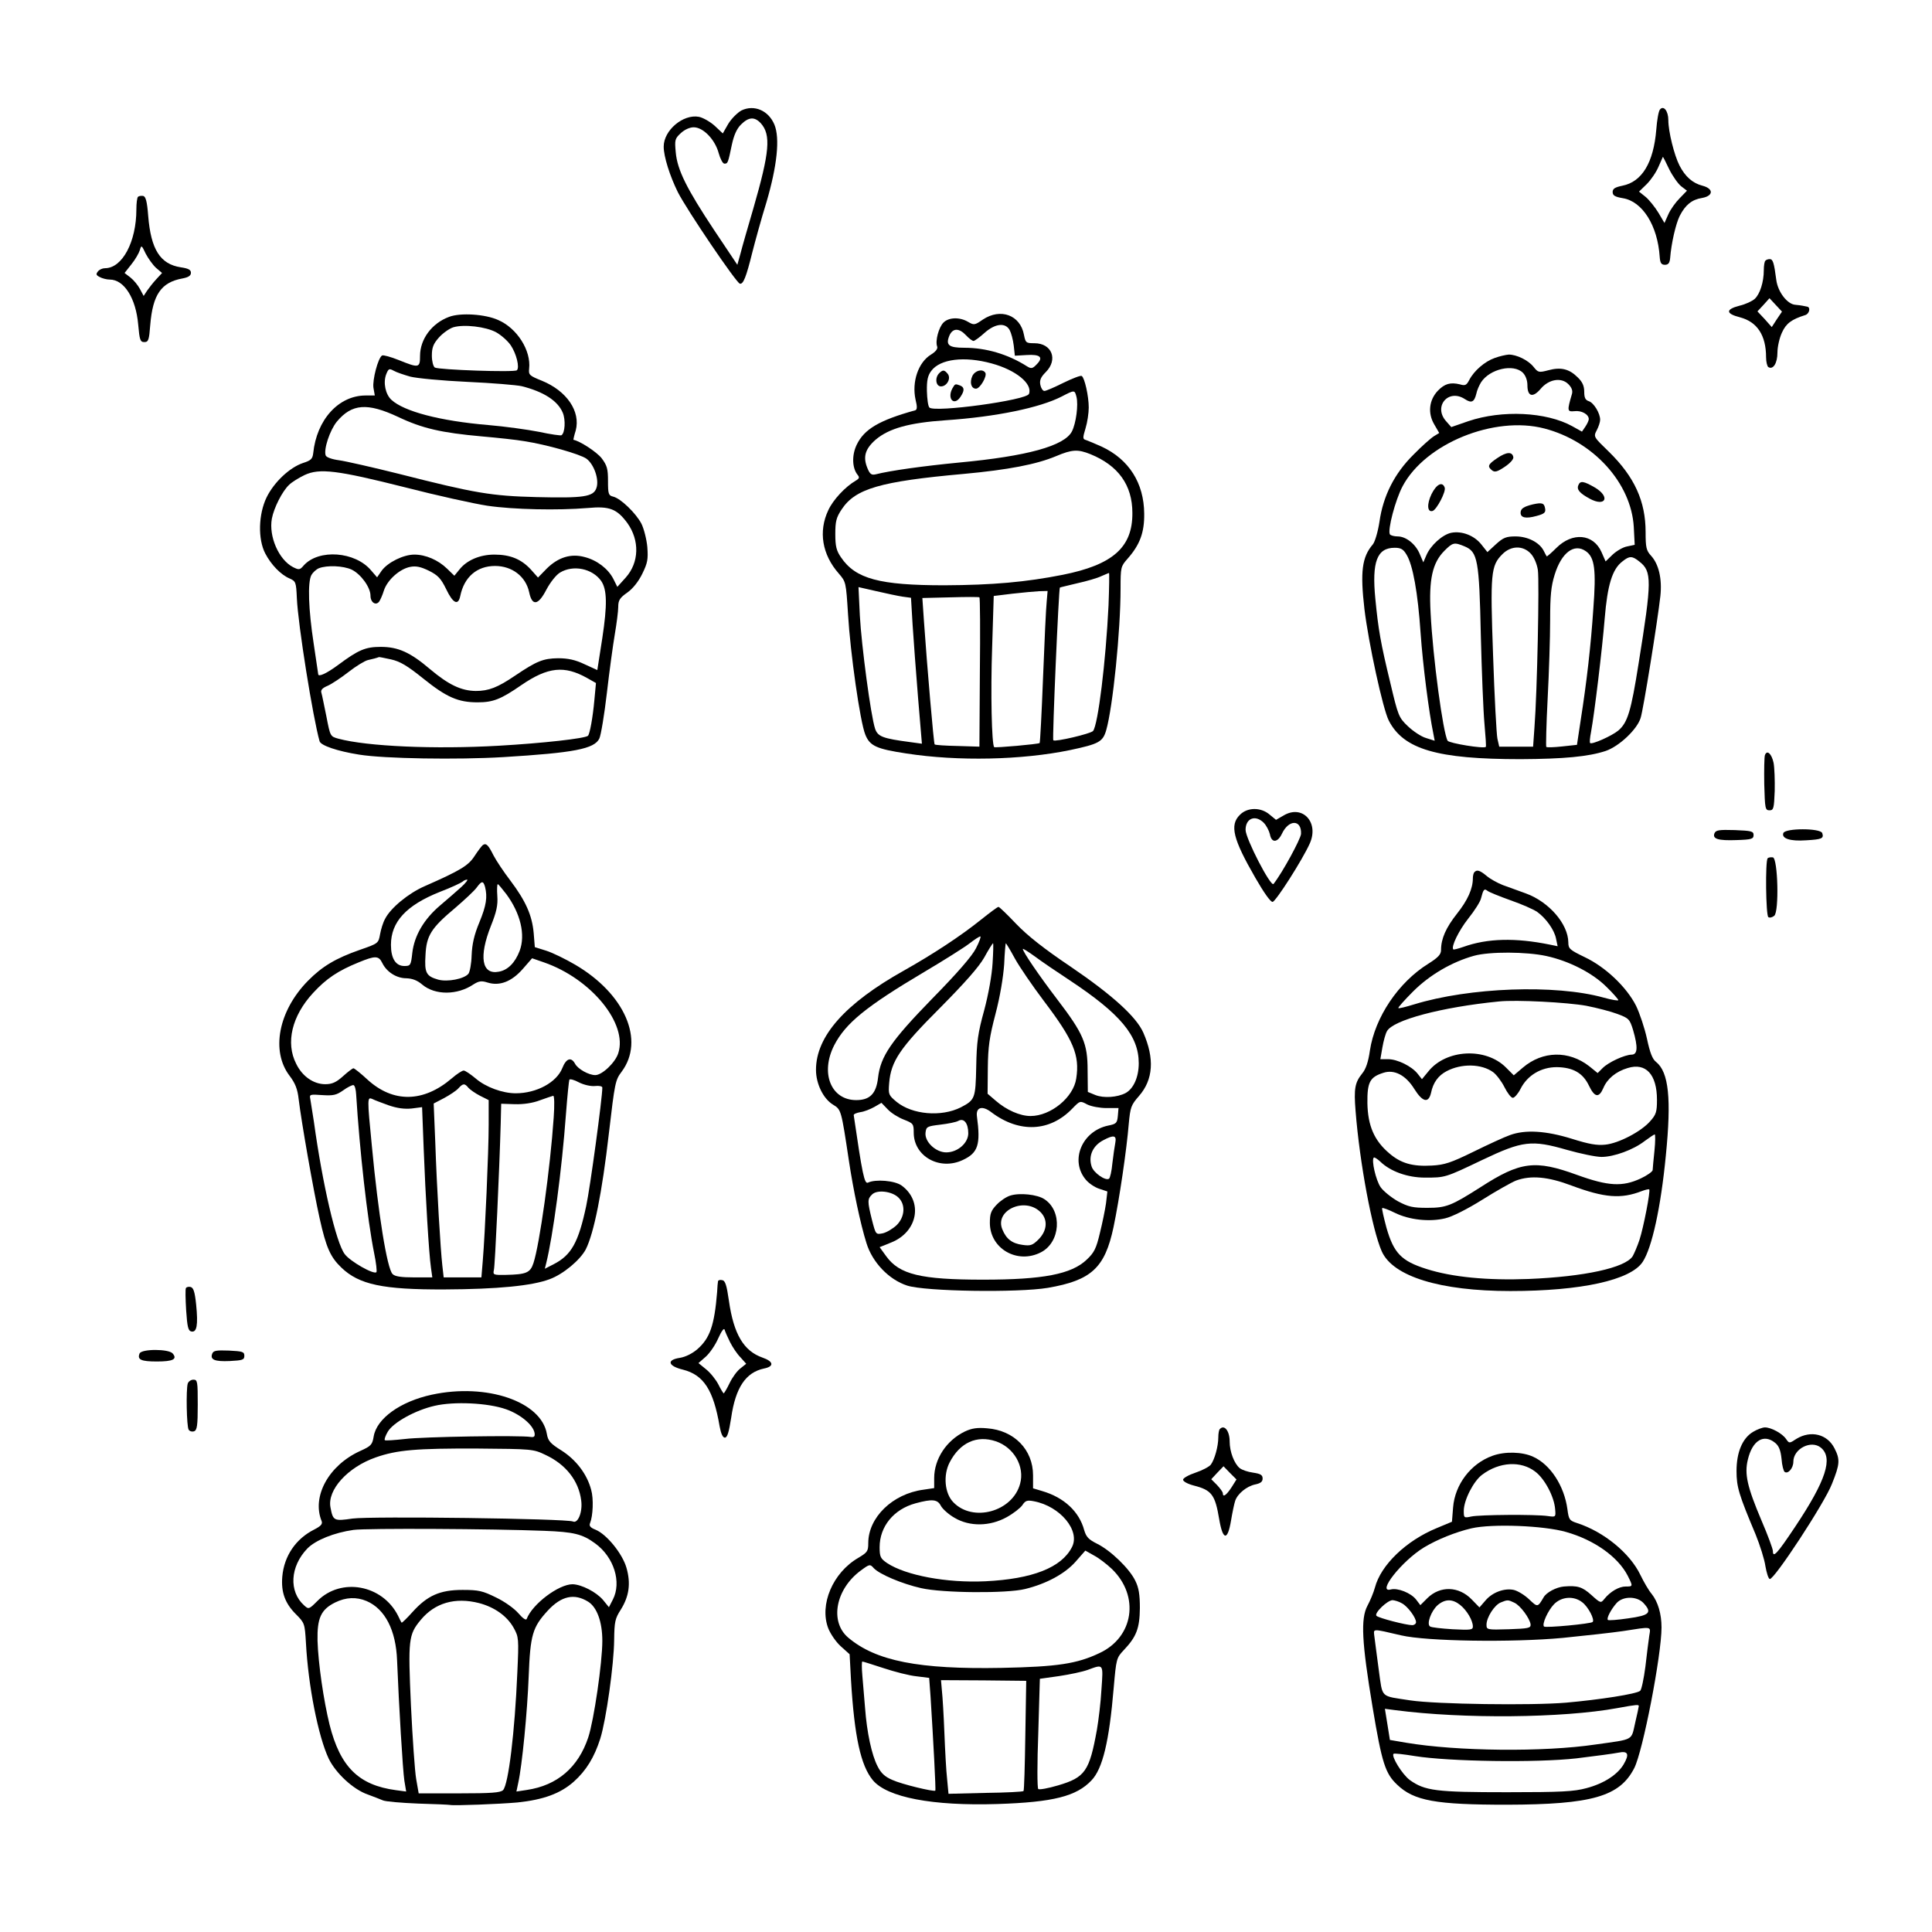 <?xml version="1.0" standalone="no"?>
<!DOCTYPE svg PUBLIC "-//W3C//DTD SVG 20010904//EN"
 "http://www.w3.org/TR/2001/REC-SVG-20010904/DTD/svg10.dtd">
<svg version="1.0" xmlns="http://www.w3.org/2000/svg"
 width="850pt" height="850pt" viewBox="0 0 850 850"
 preserveAspectRatio="xMidYMid meet">
<g transform="translate(0,850) scale(0.1,-0.1)"
fill="#000000" stroke="none">
<path d="M3262 8014 c-18 -10 -44 -36 -58 -59 l-24 -42 -35 33 c-20 18 -51 36
-70 40 -69 13 -155 -59 -155 -131 0 -44 27 -129 62 -200 40 -79 257 -399 273
-403 15 -4 28 29 55 138 12 47 39 146 62 220 47 160 60 282 35 342 -26 62 -89
89 -145 62z m85 -56 c46 -51 39 -127 -32 -373 -24 -82 -50 -172 -57 -200 l-14
-50 -101 151 c-122 184 -163 266 -170 344 -5 54 -4 60 22 84 17 16 40 26 57
26 42 0 94 -54 110 -114 7 -25 18 -46 25 -46 15 0 16 2 33 84 9 41 21 69 40
88 34 34 60 35 87 6z"/>
<path d="M7303 8018 c-6 -7 -13 -47 -16 -88 -12 -146 -63 -230 -149 -247 -33
-7 -43 -13 -43 -28 0 -15 10 -21 45 -27 86 -14 153 -120 162 -258 2 -27 7 -35
23 -35 15 0 21 8 23 30 5 65 25 151 42 185 25 49 54 72 98 79 51 9 52 41 2 54
-43 11 -76 40 -101 89 -23 45 -49 149 -49 199 0 41 -21 67 -37 47z m41 -263
c15 -30 39 -64 53 -75 l25 -19 -32 -33 c-18 -18 -41 -50 -50 -71 l-17 -38 -26
44 c-15 25 -40 56 -56 70 l-30 24 34 33 c19 19 42 53 52 77 10 23 19 43 19 43
1 0 14 -25 28 -55z"/>
<path d="M607 7634 c-4 -4 -7 -29 -7 -55 0 -143 -62 -259 -138 -259 -11 0 -25
-6 -31 -14 -10 -12 -8 -17 8 -25 11 -6 31 -11 44 -11 63 0 115 -82 125 -198 6
-68 9 -77 27 -77 18 0 21 9 26 75 11 134 48 188 142 205 26 5 37 12 37 25 0
13 -11 19 -45 24 -90 14 -131 78 -143 226 -5 65 -11 85 -22 88 -9 1 -19 0 -23
-4z m79 -312 l27 -23 -25 -27 c-14 -15 -32 -38 -41 -51 l-15 -23 -16 30 c-9
17 -27 39 -42 51 l-26 20 30 38 c17 21 33 49 37 62 7 24 8 23 26 -15 11 -21
31 -49 45 -62z"/>
<path d="M7767 7353 c-4 -3 -7 -22 -7 -42 0 -52 -17 -105 -40 -126 -11 -10
-41 -24 -67 -30 -62 -16 -61 -35 2 -51 76 -20 115 -79 115 -176 0 -20 5 -40
10 -43 21 -13 40 17 40 64 0 25 9 65 20 88 18 40 42 58 103 77 18 6 24 35 7
37 -5 1 -14 3 -20 4 -5 1 -19 3 -31 4 -35 2 -77 56 -84 109 -10 77 -15 92 -29
92 -7 0 -16 -3 -19 -7z m50 -258 l-22 -34 -31 35 -32 34 27 29 26 29 27 -29
28 -30 -23 -34z"/>
<path d="M1976 7106 c-76 -28 -128 -98 -128 -172 0 -53 -5 -54 -94 -18 -35 14
-68 23 -73 20 -18 -11 -43 -108 -38 -142 l6 -34 -42 0 c-118 -1 -214 -107
-229 -254 -3 -25 -10 -32 -45 -43 -59 -20 -127 -84 -160 -151 -36 -74 -39
-184 -6 -247 26 -50 69 -94 107 -110 27 -12 29 -16 32 -86 5 -117 71 -528 100
-630 5 -19 79 -44 174 -59 110 -18 433 -23 634 -11 312 19 401 36 423 82 7 15
22 105 33 200 11 96 27 212 35 259 8 47 15 101 15 120 0 29 7 40 40 63 24 17
49 48 66 83 23 47 26 63 22 117 -3 34 -15 81 -26 103 -24 46 -91 111 -124 119
-21 5 -23 12 -23 69 0 53 -4 68 -28 100 -22 28 -96 76 -124 81 -1 0 3 19 10
41 22 84 -39 174 -149 219 -55 22 -59 26 -56 53 9 80 -53 178 -136 214 -57 26
-166 33 -216 14z m207 -68 c23 -13 51 -38 64 -57 25 -37 40 -98 27 -110 -11
-10 -344 2 -361 12 -7 5 -13 28 -13 52 0 35 6 52 31 80 17 19 45 39 63 45 47
14 143 3 189 -22z m-378 -195 c27 -7 140 -18 250 -23 110 -5 218 -14 240 -19
96 -24 159 -64 181 -117 13 -31 10 -89 -6 -99 -3 -2 -48 4 -98 15 -51 10 -152
24 -224 30 -213 18 -371 60 -426 111 -26 24 -37 75 -23 112 10 25 13 27 33 16
12 -7 45 -18 73 -26z m-54 -177 c107 -51 191 -70 369 -86 69 -6 153 -15 187
-21 97 -15 245 -57 273 -77 34 -25 57 -93 44 -129 -13 -39 -57 -45 -264 -40
-198 5 -270 17 -604 102 -116 29 -235 56 -264 60 -31 4 -56 13 -59 21 -10 26
18 111 49 149 66 79 134 84 269 21z m31 -310 c140 -36 303 -72 362 -81 116
-17 310 -21 442 -10 96 9 128 -4 174 -66 55 -77 52 -174 -7 -240 l-37 -41 -18
36 c-23 44 -71 81 -125 95 -61 17 -117 -1 -167 -50 l-39 -40 -32 36 c-42 45
-90 65 -160 65 -64 0 -122 -25 -154 -66 l-22 -27 -32 31 c-39 38 -94 62 -144
62 -48 0 -117 -34 -144 -71 l-20 -29 -26 30 c-70 84 -231 96 -297 22 -17 -20
-21 -20 -47 -7 -63 33 -107 135 -93 213 9 48 46 121 76 149 12 12 43 31 68 43
66 31 144 21 442 -54z m-235 -362 c41 -20 83 -78 83 -115 0 -29 23 -45 38 -26
5 7 15 29 21 49 15 46 69 95 116 104 26 5 47 0 82 -17 40 -20 53 -34 76 -81
30 -63 53 -74 62 -30 17 83 73 132 153 132 75 0 135 -46 150 -115 13 -63 40
-59 76 11 17 32 43 65 60 75 58 35 142 18 181 -37 26 -38 27 -106 5 -251 l-22
-141 -57 26 c-40 19 -72 26 -116 26 -65 -1 -93 -12 -188 -76 -78 -53 -117 -68
-174 -68 -64 1 -119 27 -201 96 -87 74 -140 98 -217 98 -67 0 -98 -13 -188
-80 -50 -37 -87 -54 -87 -40 0 1 -9 62 -20 135 -23 150 -27 269 -10 301 6 11
21 25 33 30 36 14 107 11 144 -6z m173 -395 c40 -9 71 -27 143 -85 102 -82
153 -104 238 -104 68 0 102 13 193 76 117 80 189 87 289 31 l39 -22 -7 -75
c-7 -78 -20 -148 -28 -157 -12 -12 -200 -33 -394 -44 -282 -16 -577 -3 -704
31 -36 10 -36 10 -53 98 -10 48 -19 95 -22 104 -4 12 4 21 28 31 18 8 60 36
92 61 32 25 71 49 85 52 22 5 38 9 48 13 1 1 25 -4 53 -10z"/>
<path d="M4324 7094 c-36 -25 -39 -25 -65 -10 -37 22 -85 20 -108 -3 -21 -21
-37 -81 -28 -105 4 -10 -6 -23 -27 -36 -56 -34 -85 -120 -68 -198 8 -32 7 -44
-1 -47 -159 -44 -225 -83 -258 -152 -22 -46 -20 -102 4 -132 9 -11 8 -16 -7
-25 -47 -27 -101 -85 -122 -131 -44 -93 -27 -195 46 -278 32 -37 32 -38 41
-180 10 -169 53 -473 76 -529 20 -50 49 -63 181 -83 227 -35 507 -29 720 15
127 27 144 36 159 88 29 102 63 435 63 623 0 93 1 97 30 130 55 62 75 116 74
199 -1 135 -67 239 -187 295 -29 13 -60 26 -69 29 -15 4 -15 9 -2 52 8 26 14
67 14 91 0 50 -18 131 -31 139 -5 3 -41 -11 -80 -30 -40 -20 -77 -36 -84 -36
-7 0 -15 12 -18 27 -4 20 2 34 24 56 55 55 27 127 -50 127 -37 0 -39 2 -46 37
-16 87 -103 119 -181 67z m118 -46 c7 -13 15 -43 18 -68 l5 -45 51 3 c61 4 76
-10 45 -41 -18 -19 -24 -20 -42 -9 -85 54 -181 82 -276 82 -70 0 -84 12 -65
56 15 31 42 31 72 -1 13 -14 28 -25 33 -25 5 0 27 16 48 35 47 42 92 47 111
13z m-79 -147 c107 -29 181 -90 164 -134 -11 -28 -415 -83 -438 -60 -6 6 -10
38 -11 72 -1 48 4 69 19 89 39 53 146 66 266 33z m373 -147 c9 -35 -2 -117
-20 -152 -33 -64 -197 -109 -496 -137 -155 -15 -301 -35 -368 -52 -18 -4 -25
1 -36 28 -20 49 -10 84 37 125 58 49 146 74 307 85 222 15 414 55 510 104 58
30 58 30 66 -1z m61 -252 c123 -50 185 -136 185 -259 1 -151 -86 -228 -307
-272 -162 -32 -307 -45 -520 -46 -285 0 -391 28 -455 123 -20 29 -25 48 -25
102 0 56 4 73 28 109 60 91 169 123 537 156 196 18 320 42 406 78 71 30 96 31
151 9z m80 -666 c-12 -247 -46 -524 -68 -552 -10 -12 -167 -49 -175 -41 -5 4
24 669 29 672 1 1 36 9 77 19 41 9 89 23 105 31 17 7 32 14 34 14 2 1 1 -64
-2 -143z m-906 39 l37 -5 7 -118 c4 -64 15 -209 24 -321 l17 -203 -51 7 c-121
16 -143 24 -155 59 -19 57 -60 367 -67 497 l-6 126 79 -18 c43 -10 95 -21 115
-24z m634 -22 c-3 -27 -10 -176 -16 -333 -6 -157 -13 -287 -15 -289 -5 -5
-196 -22 -200 -18 -11 11 -16 241 -9 439 l7 226 82 10 c44 5 98 10 118 11 l37
1 -4 -47z m-294 -311 l-2 -327 -96 3 c-53 1 -99 4 -101 7 -4 4 -33 340 -47
542 l-7 102 124 3 c68 2 125 2 127 0 3 -1 4 -150 2 -330z"/>
<path d="M4132 6858 c-20 -20 -15 -58 8 -58 26 0 46 36 29 56 -14 17 -21 18
-37 2z"/>
<path d="M4278 6846 c-13 -29 -5 -56 16 -56 18 0 50 56 41 70 -12 19 -45 10
-57 -14z"/>
<path d="M4190 6791 c-24 -45 7 -79 35 -38 19 28 19 43 -1 51 -22 8 -22 8 -34
-13z"/>
<path d="M6576 6925 c-43 -15 -91 -56 -112 -97 -12 -23 -18 -26 -41 -19 -42
10 -67 3 -97 -28 -39 -41 -45 -99 -16 -148 l22 -38 -23 -14 c-13 -8 -54 -44
-90 -81 -84 -83 -134 -182 -150 -296 -7 -45 -20 -88 -29 -99 -48 -56 -56 -120
-37 -285 18 -149 81 -439 107 -490 65 -127 213 -170 580 -170 190 1 298 11
374 36 59 20 138 94 154 145 12 36 75 429 87 537 8 75 -7 140 -41 177 -21 23
-24 36 -24 104 0 136 -49 243 -161 353 -68 66 -69 66 -54 95 8 15 15 36 15 46
0 29 -28 75 -50 82 -15 5 -20 15 -20 41 0 26 -8 44 -29 64 -37 37 -74 46 -129
31 -42 -11 -45 -10 -65 15 -23 29 -74 54 -109 54 -13 -1 -40 -7 -62 -15z m124
-65 c12 -12 20 -33 20 -55 0 -50 24 -56 58 -16 36 43 91 52 122 21 15 -15 20
-29 16 -43 -22 -75 -21 -79 11 -76 31 4 63 -14 63 -35 0 -6 -7 -21 -15 -33
l-15 -22 -43 24 c-114 63 -309 72 -457 22 l-75 -26 -22 25 c-59 65 9 146 82
98 29 -19 41 -13 50 23 3 16 13 38 21 51 38 59 143 83 184 42z m94 -245 c216
-56 383 -240 394 -434 l4 -78 -33 -7 c-18 -3 -47 -20 -64 -36 l-31 -30 -18 41
c-36 81 -128 89 -199 18 -22 -22 -41 -38 -42 -37 -1 2 -8 13 -14 26 -19 36
-70 62 -123 62 -41 0 -54 -5 -86 -34 l-38 -35 -27 34 c-31 39 -85 60 -132 51
-39 -8 -92 -56 -110 -100 l-13 -30 -15 35 c-18 45 -61 79 -98 79 -15 0 -30 4
-34 9 -11 19 24 152 56 212 100 188 403 311 623 254z m-350 -519 c57 -24 64
-59 71 -391 4 -159 11 -335 16 -389 5 -55 8 -101 6 -102 -9 -9 -161 16 -168
27 -20 33 -65 365 -75 563 -8 147 8 220 61 273 37 37 43 38 89 19z m-256 -36
c28 -45 50 -167 62 -345 10 -142 37 -351 56 -442 l6 -32 -38 12 c-21 6 -57 30
-80 52 -40 38 -43 46 -77 190 -43 177 -53 236 -66 370 -16 163 7 225 85 225
27 0 38 -6 52 -30z m547 4 c14 -15 27 -45 31 -72 7 -48 -3 -539 -15 -692 l-6
-85 -75 0 -74 0 -8 35 c-4 19 -13 184 -19 365 -13 364 -10 396 41 447 38 38
91 39 125 2z m242 11 c39 -27 46 -82 33 -253 -11 -164 -29 -321 -56 -493 l-16
-106 -65 -7 c-36 -4 -68 -5 -70 -2 -2 2 0 98 6 212 6 114 11 270 11 345 0 108
4 150 20 201 30 97 86 139 137 103z m236 -46 c55 -43 55 -83 -4 -449 -33 -209
-48 -259 -89 -294 -29 -24 -117 -63 -124 -55 -3 2 -1 24 4 49 15 82 49 363 60
499 12 146 33 217 78 251 31 25 43 25 75 -1z"/>
<path d="M6588 6485 c-42 -28 -45 -37 -24 -54 12 -10 23 -7 56 15 24 16 40 34
38 43 -5 25 -30 23 -70 -4z"/>
<path d="M6944 6365 c-8 -19 6 -35 50 -59 70 -38 92 8 23 49 -50 29 -65 31
-73 10z"/>
<path d="M6298 6326 c-21 -44 -19 -81 5 -74 18 6 60 86 53 103 -10 28 -36 15
-58 -29z"/>
<path d="M6744 6281 c-41 -10 -54 -19 -54 -37 0 -22 23 -27 70 -14 34 9 41 15
38 32 -4 25 -13 28 -54 19z"/>
<path d="M7765 5178 c-3 -8 -4 -66 -3 -129 3 -106 4 -114 23 -114 18 0 20 8
23 85 1 47 -1 103 -5 124 -9 41 -29 58 -38 34z"/>
<path d="M5455 4915 c-46 -45 -30 -107 68 -277 38 -66 67 -107 76 -106 15 3
131 185 163 256 43 94 -32 174 -115 124 l-33 -19 -28 23 c-38 33 -98 33 -131
-1z m105 -35 c11 -11 23 -34 27 -50 7 -40 34 -38 53 2 30 64 87 63 84 -1 -2
-23 -81 -169 -121 -220 -12 -15 -123 200 -123 238 0 51 43 68 80 31z"/>
<path d="M7543 4834 c-10 -25 16 -33 97 -30 66 2 75 5 75 22 0 17 -9 19 -83
22 -69 2 -83 0 -89 -14z"/>
<path d="M7846 4835 c-9 -24 30 -37 100 -32 70 4 79 8 71 32 -9 22 -162 22
-171 0z"/>
<path d="M2124 4782 c-5 -4 -21 -25 -36 -48 -27 -42 -61 -63 -220 -133 -71
-31 -150 -96 -174 -144 -9 -16 -18 -46 -22 -68 -7 -39 -8 -40 -89 -68 -106
-37 -166 -73 -228 -136 -130 -132 -164 -309 -81 -418 25 -33 35 -58 40 -103
12 -100 65 -402 92 -523 29 -131 48 -172 96 -218 78 -75 183 -97 453 -96 234
1 386 16 463 45 60 22 134 84 159 131 36 71 72 250 102 512 26 222 28 233 56
270 103 138 14 343 -205 471 -41 24 -98 52 -126 61 l-51 16 -5 62 c-7 78 -35
141 -102 230 -30 39 -63 89 -75 112 -23 46 -32 55 -47 45z m-95 -185 c-19 -17
-61 -54 -92 -80 -72 -61 -114 -133 -123 -209 -6 -55 -8 -58 -35 -58 -38 0 -59
33 -59 93 0 101 67 174 215 233 50 19 94 40 100 45 5 5 14 9 20 9 5 0 -6 -15
-26 -33z m105 1 c11 -44 6 -81 -25 -156 -23 -55 -32 -96 -34 -145 -1 -37 -8
-73 -14 -81 -19 -23 -92 -37 -133 -26 -53 15 -61 30 -56 108 4 86 25 119 130
207 42 36 85 76 95 90 22 30 29 31 37 3z m93 -31 c63 -85 86 -180 59 -251 -20
-52 -52 -84 -91 -91 -76 -15 -89 66 -35 202 24 60 31 90 28 131 -2 28 -1 52 2
52 3 0 19 -20 37 -43z m-545 -304 c19 -39 62 -67 106 -67 26 -1 48 -9 70 -28
56 -47 154 -47 225 1 24 15 35 17 63 8 52 -16 105 4 154 60 l41 47 52 -18
c208 -72 370 -270 327 -400 -13 -41 -71 -96 -101 -96 -29 0 -77 27 -89 50 -17
31 -39 24 -56 -19 -25 -63 -113 -111 -205 -111 -58 0 -132 27 -176 65 -23 19
-46 35 -53 35 -7 0 -30 -15 -52 -34 -125 -107 -258 -109 -371 -6 -30 28 -58
50 -62 50 -4 0 -25 -16 -46 -35 -30 -27 -48 -35 -78 -35 -51 0 -101 34 -128
90 -47 92 -19 210 74 311 59 64 110 98 201 135 73 30 88 30 104 -3z m936 -541
c18 2 32 -1 32 -7 0 -46 -54 -443 -71 -521 -34 -160 -65 -216 -143 -256 l-39
-20 6 24 c30 121 69 411 87 657 6 79 13 147 15 151 3 4 22 -1 42 -12 22 -11
52 -18 71 -16z m-1051 -38 c15 -242 49 -548 79 -697 9 -43 13 -81 10 -84 -11
-12 -115 47 -139 79 -38 49 -98 307 -136 583 -7 44 -14 89 -16 101 -4 19 -1
20 53 16 49 -3 62 0 92 21 19 14 40 24 45 23 6 -1 11 -20 12 -42z m494 30 c7
-8 30 -24 51 -35 l38 -19 0 -108 c0 -115 -16 -481 -26 -599 l-6 -73 -83 0 -83
0 -6 53 c-8 71 -24 336 -31 542 l-7 170 46 24 c24 13 53 32 62 42 21 23 28 24
45 3z m375 -131 c-15 -222 -62 -558 -89 -640 -14 -43 -32 -50 -121 -52 -55 -1
-58 0 -53 22 5 20 24 435 30 646 l2 85 60 -2 c38 -1 79 5 110 17 28 10 54 19
59 20 5 0 6 -40 2 -96z m-726 54 c38 -13 69 -17 101 -14 l46 6 7 -182 c8 -209
23 -462 32 -524 l6 -43 -80 0 c-57 0 -85 4 -95 15 -24 24 -63 265 -91 564 -21
213 -20 215 2 206 9 -5 42 -17 72 -28z"/>
<path d="M7777 4724 c-11 -12 -8 -252 3 -259 6 -4 18 -1 26 6 22 18 16 252 -6
257 -9 1 -19 0 -23 -4z"/>
<path d="M6487 4663 c-4 -3 -7 -16 -7 -27 0 -46 -23 -97 -70 -156 -48 -61 -70
-109 -70 -160 0 -19 -13 -33 -56 -60 -132 -82 -235 -236 -257 -382 -7 -50 -18
-82 -34 -101 -32 -40 -37 -66 -29 -165 18 -229 73 -522 115 -617 49 -111 257
-175 566 -175 312 0 529 48 582 128 41 62 80 240 102 468 25 250 13 367 -43
412 -16 12 -27 41 -40 102 -10 46 -32 112 -48 145 -42 83 -135 171 -226 214
-66 32 -72 37 -72 65 -1 81 -85 178 -186 215 -32 12 -78 28 -102 37 -23 9 -56
27 -71 40 -30 25 -43 29 -54 17z m159 -124 c49 -17 101 -40 117 -51 39 -28 76
-80 83 -118 l7 -33 -34 7 c-152 31 -275 28 -381 -10 -23 -8 -43 -13 -44 -11
-11 11 24 83 66 136 27 34 53 74 56 89 10 39 14 44 28 33 7 -6 52 -24 102 -42z
m157 -245 c101 -22 204 -75 265 -136 29 -28 52 -55 52 -58 0 -4 -29 1 -65 11
-212 59 -590 45 -834 -30 -36 -11 -67 -19 -69 -16 -2 2 27 35 65 73 73 73 171
130 268 157 69 19 231 18 318 -1z m176 -219 c46 -9 108 -25 137 -36 51 -19 54
-23 69 -71 22 -76 20 -108 -7 -108 -31 -1 -101 -33 -127 -59 l-22 -22 -37 30
c-90 70 -205 68 -292 -6 l-40 -34 -34 34 c-89 90 -264 81 -342 -17 l-28 -34
-19 24 c-26 33 -89 64 -130 64 l-34 0 9 52 c5 29 14 61 20 71 26 49 240 106
493 131 76 8 301 -4 384 -19z m-410 -292 c14 -10 37 -40 50 -66 13 -26 29 -47
37 -47 7 0 23 18 34 40 30 59 90 95 159 95 71 -1 115 -25 142 -82 25 -52 44
-54 63 -10 17 41 56 73 107 88 80 25 129 -28 129 -140 0 -53 -4 -65 -30 -94
-39 -45 -138 -97 -197 -103 -37 -4 -72 2 -148 26 -113 35 -204 41 -272 16 -23
-8 -95 -41 -160 -73 -100 -49 -128 -58 -183 -61 -86 -5 -137 10 -188 54 -66
56 -94 121 -96 220 -1 92 10 115 70 134 48 16 99 -10 137 -72 36 -57 62 -63
73 -16 9 45 32 76 68 95 66 35 154 33 205 -4z m710 -345 c-4 -40 -8 -79 -8
-86 -1 -7 -25 -24 -53 -37 -80 -37 -142 -34 -280 16 -184 67 -249 59 -424 -54
-129 -82 -151 -91 -234 -91 -64 0 -83 4 -130 29 -30 17 -64 45 -76 62 -21 31
-41 119 -30 130 2 3 15 -5 28 -17 45 -44 121 -71 197 -71 89 0 88 -1 253 78
177 84 216 89 372 44 60 -17 128 -31 152 -31 54 0 140 31 190 70 22 16 41 29
44 29 3 1 3 -32 -1 -71z m-365 -154 c145 -54 218 -60 310 -24 16 6 30 9 32 7
6 -6 -25 -167 -43 -222 -9 -27 -23 -60 -30 -72 -33 -51 -213 -90 -458 -100
-181 -7 -336 8 -449 44 -111 35 -144 70 -176 181 -12 45 -21 84 -19 87 3 2 28
-7 56 -21 63 -31 152 -41 222 -24 30 7 96 40 163 82 62 39 128 76 148 84 65
24 141 17 244 -22z"/>
<path d="M4315 4453 c-87 -70 -210 -151 -338 -223 -259 -145 -387 -289 -387
-437 0 -61 32 -127 75 -153 36 -22 36 -22 70 -248 19 -126 50 -275 77 -361 26
-85 99 -161 179 -187 80 -26 487 -32 619 -10 192 33 251 88 289 267 26 124 58
343 67 454 7 74 10 83 45 123 63 72 69 165 19 279 -31 70 -137 166 -321 291
-116 78 -188 135 -238 187 -39 41 -74 75 -78 75 -5 0 -39 -26 -78 -57z m-21
-125 c-17 -34 -82 -109 -193 -222 -181 -186 -227 -253 -238 -348 -8 -70 -36
-98 -96 -98 -111 0 -159 119 -97 241 50 97 139 170 395 322 88 52 178 109 200
126 22 17 43 31 48 31 4 0 -4 -23 -19 -52z m73 -65 c-3 -52 -18 -137 -37 -208
-28 -101 -33 -140 -35 -247 -3 -141 -5 -147 -68 -180 -86 -43 -213 -32 -282
24 -36 30 -37 33 -33 83 8 96 47 154 223 330 110 111 171 180 195 222 19 35
37 63 39 63 2 0 1 -39 -2 -87z m98 20 c21 -38 78 -121 127 -186 131 -173 159
-239 143 -342 -12 -83 -112 -165 -201 -165 -46 0 -106 26 -154 68 l-35 30 1
113 c1 94 7 136 34 239 20 76 34 161 38 218 2 50 6 92 7 92 2 0 20 -30 40 -67z
m240 -95 c225 -149 305 -245 305 -366 0 -61 -23 -112 -58 -131 -36 -19 -96
-23 -132 -9 l-34 14 -1 95 c0 118 -18 161 -135 314 -80 105 -150 208 -150 220
0 3 24 -12 53 -33 28 -21 97 -68 152 -104z m163 -563 l53 0 -3 -35 c-3 -31 -7
-35 -42 -42 -116 -24 -170 -154 -99 -238 13 -16 40 -34 59 -40 l36 -12 -6 -52
c-4 -28 -16 -87 -27 -131 -16 -68 -25 -86 -58 -117 -67 -64 -192 -88 -456 -88
-275 0 -368 23 -426 103 l-29 40 52 21 c116 47 140 180 45 250 -30 22 -115 29
-148 13 -16 -8 -25 37 -63 297 0 5 13 10 29 13 17 2 44 13 62 23 l31 18 28
-29 c15 -16 47 -36 71 -45 41 -16 43 -19 43 -57 0 -105 115 -169 217 -120 66
31 78 67 61 192 -5 40 24 48 63 18 123 -93 258 -87 357 16 33 34 34 35 65 18
18 -9 56 -16 85 -16z m-608 -111 c0 -43 -47 -84 -97 -84 -46 0 -96 47 -91 87
3 26 7 28 65 35 34 4 70 11 80 17 24 13 43 -11 43 -55z m647 -41 c-3 -16 -9
-56 -13 -91 -3 -34 -10 -65 -15 -68 -16 -10 -67 26 -76 53 -16 47 5 93 52 117
45 24 58 21 52 -11z m-954 -242 c32 -31 28 -85 -8 -121 -17 -16 -44 -32 -61
-36 -31 -6 -31 -6 -48 60 -20 81 -20 91 1 111 22 22 88 14 116 -14z"/>
<path d="M4445 3240 c-17 -5 -44 -23 -60 -40 -25 -26 -30 -40 -30 -80 0 -113
120 -183 224 -130 87 44 96 182 16 234 -31 21 -109 29 -150 16z m131 -71 c35
-33 32 -82 -6 -121 -27 -27 -36 -30 -71 -25 -46 6 -72 26 -89 68 -35 83 96
144 166 78z"/>
<path d="M3159 2863 c-1 -4 -3 -26 -4 -48 -12 -147 -32 -203 -87 -251 -22 -19
-52 -34 -77 -38 -60 -9 -52 -36 14 -52 91 -23 134 -90 161 -249 6 -33 14 -50
23 -50 11 0 18 24 28 88 19 132 64 199 144 216 46 9 43 31 -6 48 -83 29 -127
103 -148 250 -10 69 -16 89 -30 91 -9 2 -17 0 -18 -5z m53 -268 c11 -22 31
-52 46 -67 l25 -28 -25 -20 c-15 -11 -36 -40 -48 -65 -12 -25 -24 -45 -26 -45
-2 0 -13 18 -24 40 -11 21 -35 51 -54 66 l-33 27 32 28 c18 16 43 53 55 81 14
31 25 47 28 38 2 -8 13 -33 24 -55z"/>
<path d="M818 2833 c-3 -4 -2 -48 1 -98 5 -74 9 -90 23 -93 24 -5 30 28 21
118 -6 58 -12 75 -25 78 -9 2 -18 -1 -20 -5z"/>
<path d="M614 2545 c-11 -27 7 -35 76 -35 71 0 91 10 70 35 -17 21 -138 21
-146 0z"/>
<path d="M934 2545 c-11 -27 10 -36 77 -33 56 3 64 5 64 23 0 18 -8 20 -68 23
-54 2 -68 0 -73 -13z"/>
<path d="M826 2413 c-8 -27 -5 -189 4 -203 4 -7 15 -10 24 -7 13 5 16 25 16
117 0 102 -1 110 -19 110 -11 0 -22 -8 -25 -17z"/>
<path d="M1900 2364 c-139 -30 -243 -105 -256 -184 -6 -36 -11 -42 -60 -64
-138 -63 -213 -200 -169 -308 5 -13 -3 -22 -32 -37 -82 -41 -133 -117 -141
-207 -6 -69 12 -118 60 -166 38 -38 39 -41 44 -126 10 -189 54 -411 100 -509
31 -64 108 -136 172 -158 26 -10 56 -21 67 -26 11 -5 81 -11 155 -14 74 -2
137 -5 140 -6 17 -4 220 4 297 11 114 12 188 39 247 91 55 49 91 108 117 190
26 83 60 326 61 434 1 80 4 94 29 133 37 59 45 116 25 185 -18 62 -87 147
-136 167 -23 9 -29 17 -24 29 13 32 16 107 5 146 -18 69 -66 132 -130 173 -50
31 -60 43 -65 73 -24 143 -265 225 -506 173z m326 -64 c63 -22 120 -69 126
-105 2 -15 -2 -19 -17 -17 -46 8 -476 1 -554 -9 -46 -5 -86 -8 -88 -5 -3 3 3
20 13 37 24 41 122 95 206 114 86 20 234 13 314 -15z m174 -201 c90 -42 146
-114 157 -200 7 -50 -14 -103 -36 -93 -29 13 -889 24 -970 13 -82 -12 -86 -10
-97 49 -15 77 76 177 199 220 94 33 179 40 447 39 241 -2 246 -2 300 -28z m-5
-334 c129 -5 167 -14 223 -55 83 -60 118 -171 78 -248 l-17 -33 -26 32 c-30
35 -94 68 -134 69 -61 0 -177 -87 -202 -153 -3 -7 -18 4 -36 25 -18 21 -61 52
-99 70 -59 29 -76 33 -147 33 -100 0 -155 -25 -220 -97 -25 -28 -47 -49 -48
-47 -2 2 -9 16 -16 31 -69 136 -250 169 -354 65 -38 -38 -39 -38 -59 -20 -68
61 -62 171 14 250 36 37 118 70 203 82 58 8 616 5 840 -4z m193 -312 c38 -24
62 -88 62 -172 0 -96 -37 -350 -62 -425 -44 -132 -136 -211 -270 -231 l-46 -7
8 38 c17 76 40 312 46 469 7 183 17 216 84 289 60 65 117 77 178 39z m-975 3
c81 -35 129 -128 134 -261 8 -199 25 -483 32 -529 l8 -48 -45 6 c-164 22 -245
102 -292 288 -26 106 -50 269 -53 370 -2 99 15 137 78 168 47 23 93 25 138 6z
m495 -9 c68 -18 123 -57 152 -109 22 -40 23 -46 16 -197 -11 -259 -39 -493
-63 -517 -12 -11 -50 -14 -193 -14 l-178 0 -11 63 c-6 34 -16 180 -23 323 -13
291 -11 312 43 377 62 75 151 101 257 74z"/>
<path d="M4245 2202 c-81 -39 -135 -121 -135 -205 l0 -44 -47 -7 c-136 -18
-243 -122 -243 -235 0 -36 -4 -41 -44 -65 -112 -65 -172 -206 -132 -310 10
-25 34 -60 55 -79 l39 -35 6 -113 c15 -250 43 -377 96 -441 63 -76 263 -114
548 -105 246 8 348 34 414 104 49 51 78 170 98 409 11 126 12 130 44 164 56
59 70 96 71 185 0 60 -5 90 -20 120 -25 53 -109 134 -168 163 -38 19 -48 30
-57 60 -22 82 -89 144 -185 172 l-40 12 0 57 c0 113 -83 198 -202 207 -44 4
-68 0 -98 -14z m136 -43 c80 -27 128 -111 107 -187 -33 -123 -208 -171 -294
-81 -38 39 -45 119 -16 175 45 87 119 121 203 93z m-241 -285 c8 -14 35 -38
60 -52 66 -39 155 -38 229 3 29 16 60 40 69 53 13 20 21 23 51 17 116 -22 205
-130 167 -202 -46 -90 -174 -140 -381 -150 -171 -8 -350 26 -432 80 -29 20
-33 27 -33 70 0 91 62 167 158 193 74 20 97 18 112 -12z m752 -277 c123 -119
96 -300 -55 -370 -99 -47 -184 -60 -430 -65 -364 -7 -553 30 -675 133 -83 70
-56 214 56 296 38 28 40 28 56 10 25 -27 124 -69 208 -88 95 -22 378 -24 458
-4 94 23 175 67 222 120 l43 49 39 -22 c21 -11 56 -38 78 -59z m-1005 -436
c48 -16 114 -33 145 -36 l56 -7 6 -82 c12 -189 24 -411 21 -414 -6 -6 -148 28
-189 47 -33 14 -50 30 -65 60 -26 50 -47 149 -55 256 -4 44 -9 108 -12 143 -3
34 -3 62 0 62 3 0 44 -13 93 -29z m959 -93 c-3 -57 -13 -137 -20 -178 -33
-183 -52 -210 -171 -245 -44 -13 -83 -20 -87 -16 -5 4 -5 115 0 246 l7 239 85
12 c47 7 103 19 125 27 71 26 69 29 61 -85z m-335 -203 c-2 -132 -5 -242 -8
-245 -3 -3 -78 -7 -167 -8 l-163 -4 -6 64 c-4 34 -9 126 -12 203 -3 77 -8 161
-11 187 l-4 46 187 -1 188 -2 -4 -240z"/>
<path d="M5367 2213 c-4 -3 -7 -20 -7 -37 0 -39 -16 -97 -33 -120 -7 -9 -37
-25 -67 -35 -30 -10 -55 -24 -55 -31 0 -8 21 -19 48 -26 78 -20 93 -40 111
-148 16 -94 37 -96 52 -6 6 36 14 74 18 86 10 32 51 65 88 73 24 5 33 12 33
26 0 16 -9 21 -42 26 -23 3 -49 12 -59 20 -24 20 -44 72 -44 117 0 46 -23 76
-43 55z m51 -257 c-23 -35 -38 -45 -38 -26 0 6 -12 22 -26 37 l-25 25 27 29
27 28 28 -29 29 -29 -22 -35z"/>
<path d="M7712 2200 c-46 -28 -72 -89 -72 -172 0 -70 10 -103 84 -279 19 -47
39 -110 43 -139 5 -29 13 -55 19 -57 18 -6 242 335 274 419 35 87 36 107 11
156 -32 63 -104 80 -167 42 -32 -21 -32 -21 -46 -1 -17 25 -66 51 -93 51 -11
0 -35 -9 -53 -20z m98 -48 c16 -13 24 -32 28 -70 2 -29 9 -55 14 -58 15 -10
38 17 38 45 0 57 78 97 121 62 55 -45 23 -144 -113 -348 -80 -120 -98 -139
-98 -107 0 9 -22 69 -50 134 -63 149 -76 205 -60 269 20 84 70 114 120 73z"/>
<path d="M6566 2095 c-95 -34 -165 -126 -173 -227 l-5 -63 -67 -28 c-134 -55
-246 -162 -272 -262 -6 -22 -21 -58 -33 -80 -30 -57 -25 -159 23 -447 41 -246
56 -291 108 -340 74 -71 170 -88 483 -88 374 1 496 36 560 161 38 74 120 497
120 619 0 60 -16 113 -43 147 -13 15 -35 53 -50 84 -46 96 -161 190 -278 228
-34 11 -37 15 -43 61 -14 103 -75 197 -151 231 -47 22 -125 24 -179 4z m189
-70 c41 -31 83 -110 87 -165 3 -34 3 -35 -32 -30 -54 8 -301 6 -337 -2 -32 -7
-33 -6 -33 25 0 47 43 131 81 159 76 57 171 62 234 13z m135 -265 c124 -35
228 -109 271 -192 24 -48 24 -48 -9 -48 -29 0 -67 -22 -93 -54 -16 -20 -17
-20 -58 17 -40 36 -61 42 -121 37 -33 -3 -77 -26 -89 -48 -26 -44 -26 -44 -64
-8 -20 19 -50 37 -67 41 -42 9 -95 -11 -125 -47 l-26 -30 -34 35 c-57 59 -139
61 -195 6 l-31 -31 -19 25 c-23 29 -81 52 -111 44 -64 -17 49 126 146 185 58
35 140 68 209 84 91 21 319 12 416 -16z m72 -310 c26 -20 55 -76 45 -86 -7 -8
-208 -27 -214 -20 -10 10 17 70 44 98 33 34 88 38 125 8z m268 -2 c40 -43 28
-55 -66 -68 -47 -7 -87 -10 -90 -7 -7 7 14 47 39 75 28 30 88 30 117 0z
m-1062 -2 c25 -13 62 -63 62 -83 0 -7 -8 -13 -17 -13 -26 0 -147 31 -157 41
-12 11 48 69 71 69 10 -1 28 -6 41 -14z m256 -7 c29 -23 56 -68 56 -95 0 -15
-10 -16 -89 -12 -49 3 -93 8 -99 12 -17 10 4 68 33 94 33 28 65 28 99 1z m238
10 c27 -12 69 -70 72 -96 1 -16 -10 -18 -96 -21 -96 -3 -98 -2 -98 20 0 32 35
87 63 98 29 12 32 12 59 -1z m594 -146 c-3 -21 -11 -82 -17 -136 -7 -53 -17
-101 -23 -106 -17 -14 -179 -39 -326 -52 -152 -13 -572 -7 -685 10 -135 21
-121 7 -139 134 -8 62 -17 127 -19 145 -4 38 -16 38 118 7 111 -26 486 -32
711 -11 99 10 218 23 265 30 129 20 122 22 115 -21z m-46 -309 c0 -3 -7 -36
-16 -74 -18 -79 -3 -71 -174 -95 -228 -34 -610 -30 -835 8 l-70 12 -11 69 -11
68 46 -6 c299 -39 735 -35 976 9 87 16 95 16 95 9z m-67 -257 c-27 -45 -87
-84 -163 -104 -55 -15 -109 -18 -350 -18 -312 0 -361 6 -428 54 -33 25 -82
104 -71 115 2 3 45 -2 94 -10 149 -24 534 -30 711 -10 82 10 165 21 184 25 43
9 50 -6 23 -52z"/>
</g>
</svg>
